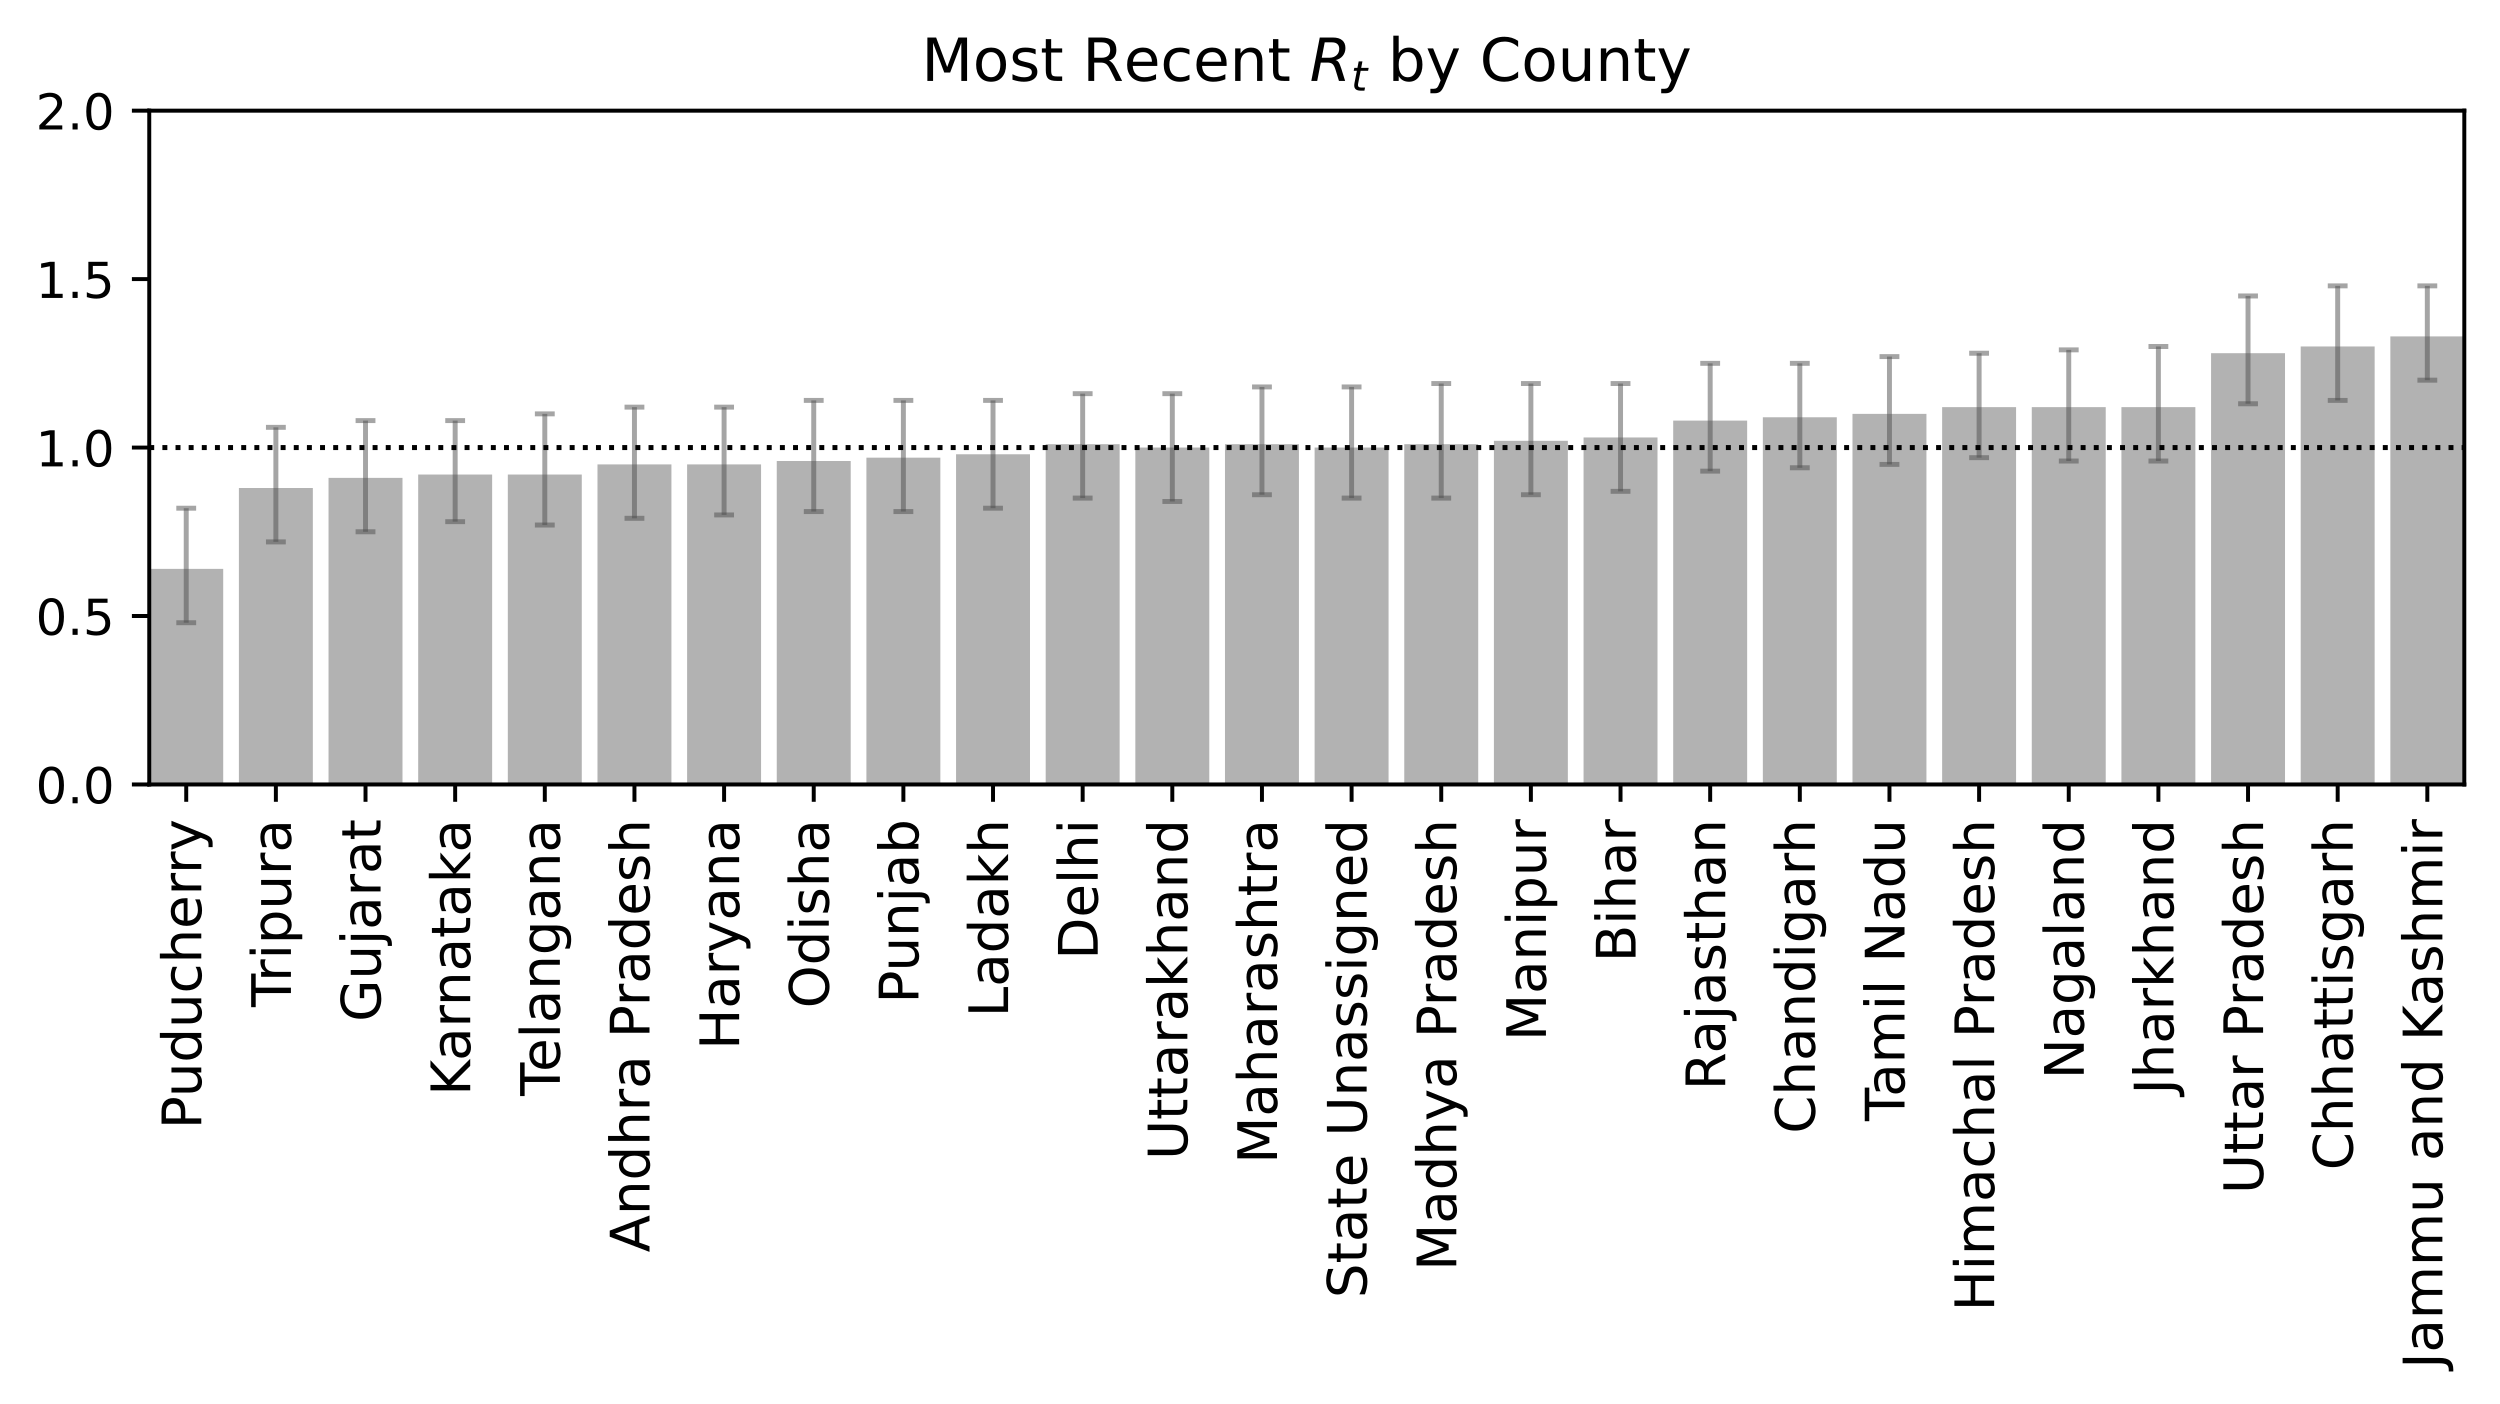 <?xml version="1.0" encoding="utf-8" standalone="no"?>
<!DOCTYPE svg PUBLIC "-//W3C//DTD SVG 1.1//EN"
  "http://www.w3.org/Graphics/SVG/1.1/DTD/svg11.dtd">
<!-- Created with matplotlib (https://matplotlib.org/) -->
<svg height="283.25pt" version="1.1" viewBox="0 0 504.238 283.25" width="504.238pt" xmlns="http://www.w3.org/2000/svg" xmlns:xlink="http://www.w3.org/1999/xlink">
 <defs>
  <style type="text/css">
*{stroke-linecap:butt;stroke-linejoin:round;}
  </style>
 </defs>
 <g id="figure_1">
  <g id="patch_1">
   <path d="M 0 283.25 
L 504.238 283.25 
L 504.238 0 
L 0 0 
z
" style="fill:#ffffff;"/>
  </g>
  <g id="axes_1">
   <g id="patch_2">
    <path d="M 30.103 158.22 
L 497.038 158.22 
L 497.038 22.32 
L 30.103 22.32 
z
" style="fill:#ffffff;"/>
   </g>
   <g id="patch_3">
    <path clip-path="url(#pd9aac94cf7)" d="M 30.103 158.22 
L 45.02 158.22 
L 45.02 114.732 
L 30.103 114.732 
z
" style="fill:#b2b2b2;"/>
   </g>
   <g id="patch_4">
    <path clip-path="url(#pd9aac94cf7)" d="M 48.184 158.22 
L 63.1 158.22 
L 63.1 98.424 
L 48.184 98.424 
z
" style="fill:#b2b2b2;"/>
   </g>
   <g id="patch_5">
    <path clip-path="url(#pd9aac94cf7)" d="M 66.265 158.22 
L 81.181 158.22 
L 81.181 96.385 
L 66.265 96.385 
z
" style="fill:#b2b2b2;"/>
   </g>
   <g id="patch_6">
    <path clip-path="url(#pd9aac94cf7)" d="M 84.345 158.22 
L 99.262 158.22 
L 99.262 95.706 
L 84.345 95.706 
z
" style="fill:#b2b2b2;"/>
   </g>
   <g id="patch_7">
    <path clip-path="url(#pd9aac94cf7)" d="M 102.426 158.22 
L 117.343 158.22 
L 117.343 95.706 
L 102.426 95.706 
z
" style="fill:#b2b2b2;"/>
   </g>
   <g id="patch_8">
    <path clip-path="url(#pd9aac94cf7)" d="M 120.507 158.22 
L 135.423 158.22 
L 135.423 93.668 
L 120.507 93.668 
z
" style="fill:#b2b2b2;"/>
   </g>
   <g id="patch_9">
    <path clip-path="url(#pd9aac94cf7)" d="M 138.587 158.22 
L 153.504 158.22 
L 153.504 93.668 
L 138.587 93.668 
z
" style="fill:#b2b2b2;"/>
   </g>
   <g id="patch_10">
    <path clip-path="url(#pd9aac94cf7)" d="M 156.668 158.22 
L 171.585 158.22 
L 171.585 92.988 
L 156.668 92.988 
z
" style="fill:#b2b2b2;"/>
   </g>
   <g id="patch_11">
    <path clip-path="url(#pd9aac94cf7)" d="M 174.749 158.22 
L 189.665 158.22 
L 189.665 92.308 
L 174.749 92.308 
z
" style="fill:#b2b2b2;"/>
   </g>
   <g id="patch_12">
    <path clip-path="url(#pd9aac94cf7)" d="M 192.83 158.22 
L 207.746 158.22 
L 207.746 91.629 
L 192.83 91.629 
z
" style="fill:#b2b2b2;"/>
   </g>
   <g id="patch_13">
    <path clip-path="url(#pd9aac94cf7)" d="M 210.91 158.22 
L 225.827 158.22 
L 225.827 89.591 
L 210.91 89.591 
z
" style="fill:#b2b2b2;"/>
   </g>
   <g id="patch_14">
    <path clip-path="url(#pd9aac94cf7)" d="M 228.991 158.22 
L 243.908 158.22 
L 243.908 90.27 
L 228.991 90.27 
z
" style="fill:#b2b2b2;"/>
   </g>
   <g id="patch_15">
    <path clip-path="url(#pd9aac94cf7)" d="M 247.072 158.22 
L 261.988 158.22 
L 261.988 89.591 
L 247.072 89.591 
z
" style="fill:#b2b2b2;"/>
   </g>
   <g id="patch_16">
    <path clip-path="url(#pd9aac94cf7)" d="M 265.152 158.22 
L 280.069 158.22 
L 280.069 90.27 
L 265.152 90.27 
z
" style="fill:#b2b2b2;"/>
   </g>
   <g id="patch_17">
    <path clip-path="url(#pd9aac94cf7)" d="M 283.233 158.22 
L 298.15 158.22 
L 298.15 89.591 
L 283.233 89.591 
z
" style="fill:#b2b2b2;"/>
   </g>
   <g id="patch_18">
    <path clip-path="url(#pd9aac94cf7)" d="M 301.314 158.22 
L 316.23 158.22 
L 316.23 88.911 
L 301.314 88.911 
z
" style="fill:#b2b2b2;"/>
   </g>
   <g id="patch_19">
    <path clip-path="url(#pd9aac94cf7)" d="M 319.395 158.22 
L 334.311 158.22 
L 334.311 88.231 
L 319.395 88.231 
z
" style="fill:#b2b2b2;"/>
   </g>
   <g id="patch_20">
    <path clip-path="url(#pd9aac94cf7)" d="M 337.475 158.22 
L 352.392 158.22 
L 352.392 84.834 
L 337.475 84.834 
z
" style="fill:#b2b2b2;"/>
   </g>
   <g id="patch_21">
    <path clip-path="url(#pd9aac94cf7)" d="M 355.556 158.22 
L 370.473 158.22 
L 370.473 84.154 
L 355.556 84.154 
z
" style="fill:#b2b2b2;"/>
   </g>
   <g id="patch_22">
    <path clip-path="url(#pd9aac94cf7)" d="M 373.637 158.22 
L 388.553 158.22 
L 388.553 83.475 
L 373.637 83.475 
z
" style="fill:#b2b2b2;"/>
   </g>
   <g id="patch_23">
    <path clip-path="url(#pd9aac94cf7)" d="M 391.717 158.22 
L 406.634 158.22 
L 406.634 82.116 
L 391.717 82.116 
z
" style="fill:#b2b2b2;"/>
   </g>
   <g id="patch_24">
    <path clip-path="url(#pd9aac94cf7)" d="M 409.798 158.22 
L 424.715 158.22 
L 424.715 82.116 
L 409.798 82.116 
z
" style="fill:#b2b2b2;"/>
   </g>
   <g id="patch_25">
    <path clip-path="url(#pd9aac94cf7)" d="M 427.879 158.22 
L 442.795 158.22 
L 442.795 82.116 
L 427.879 82.116 
z
" style="fill:#b2b2b2;"/>
   </g>
   <g id="patch_26">
    <path clip-path="url(#pd9aac94cf7)" d="M 445.96 158.22 
L 460.876 158.22 
L 460.876 71.244 
L 445.96 71.244 
z
" style="fill:#b2b2b2;"/>
   </g>
   <g id="patch_27">
    <path clip-path="url(#pd9aac94cf7)" d="M 464.04 158.22 
L 478.957 158.22 
L 478.957 69.885 
L 464.04 69.885 
z
" style="fill:#b2b2b2;"/>
   </g>
   <g id="patch_28">
    <path clip-path="url(#pd9aac94cf7)" d="M 482.121 158.22 
L 497.038 158.22 
L 497.038 67.847 
L 482.121 67.847 
z
" style="fill:#b2b2b2;"/>
   </g>
   <g id="matplotlib.axis_1">
    <g id="xtick_1">
     <g id="line2d_1">
      <defs>
       <path d="M 0 0 
L 0 3.5 
" id="m8933acac48" style="stroke:#000000;stroke-width:0.8;"/>
      </defs>
      <g>
       <use style="stroke:#000000;stroke-width:0.8;" x="37.561" xlink:href="#m8933acac48" y="158.22"/>
      </g>
     </g>
     <g id="text_1">
      <!-- Puducherry -->
      <defs>
       <path d="M 19.672 64.797 
L 19.672 37.406 
L 32.078 37.406 
Q 38.969 37.406 42.719 40.969 
Q 46.484 44.531 46.484 51.125 
Q 46.484 57.672 42.719 61.234 
Q 38.969 64.797 32.078 64.797 
z
M 9.812 72.906 
L 32.078 72.906 
Q 44.344 72.906 50.609 67.359 
Q 56.891 61.812 56.891 51.125 
Q 56.891 40.328 50.609 34.812 
Q 44.344 29.297 32.078 29.297 
L 19.672 29.297 
L 19.672 0 
L 9.812 0 
z
" id="DejaVuSans-80"/>
       <path d="M 8.5 21.578 
L 8.5 54.688 
L 17.484 54.688 
L 17.484 21.922 
Q 17.484 14.156 20.5 10.266 
Q 23.531 6.391 29.594 6.391 
Q 36.859 6.391 41.078 11.031 
Q 45.312 15.672 45.312 23.688 
L 45.312 54.688 
L 54.297 54.688 
L 54.297 0 
L 45.312 0 
L 45.312 8.406 
Q 42.047 3.422 37.719 1 
Q 33.406 -1.422 27.688 -1.422 
Q 18.266 -1.422 13.375 4.438 
Q 8.5 10.297 8.5 21.578 
z
M 31.109 56 
z
" id="DejaVuSans-117"/>
       <path d="M 45.406 46.391 
L 45.406 75.984 
L 54.391 75.984 
L 54.391 0 
L 45.406 0 
L 45.406 8.203 
Q 42.578 3.328 38.25 0.953 
Q 33.938 -1.422 27.875 -1.422 
Q 17.969 -1.422 11.734 6.484 
Q 5.516 14.406 5.516 27.297 
Q 5.516 40.188 11.734 48.094 
Q 17.969 56 27.875 56 
Q 33.938 56 38.25 53.625 
Q 42.578 51.266 45.406 46.391 
z
M 14.797 27.297 
Q 14.797 17.391 18.875 11.75 
Q 22.953 6.109 30.078 6.109 
Q 37.203 6.109 41.297 11.75 
Q 45.406 17.391 45.406 27.297 
Q 45.406 37.203 41.297 42.844 
Q 37.203 48.484 30.078 48.484 
Q 22.953 48.484 18.875 42.844 
Q 14.797 37.203 14.797 27.297 
z
" id="DejaVuSans-100"/>
       <path d="M 48.781 52.594 
L 48.781 44.188 
Q 44.969 46.297 41.141 47.344 
Q 37.312 48.391 33.406 48.391 
Q 24.656 48.391 19.812 42.844 
Q 14.984 37.312 14.984 27.297 
Q 14.984 17.281 19.812 11.734 
Q 24.656 6.203 33.406 6.203 
Q 37.312 6.203 41.141 7.25 
Q 44.969 8.297 48.781 10.406 
L 48.781 2.094 
Q 45.016 0.344 40.984 -0.531 
Q 36.969 -1.422 32.422 -1.422 
Q 20.062 -1.422 12.781 6.344 
Q 5.516 14.109 5.516 27.297 
Q 5.516 40.672 12.859 48.328 
Q 20.219 56 33.016 56 
Q 37.156 56 41.109 55.141 
Q 45.062 54.297 48.781 52.594 
z
" id="DejaVuSans-99"/>
       <path d="M 54.891 33.016 
L 54.891 0 
L 45.906 0 
L 45.906 32.719 
Q 45.906 40.484 42.875 44.328 
Q 39.844 48.188 33.797 48.188 
Q 26.516 48.188 22.312 43.547 
Q 18.109 38.922 18.109 30.906 
L 18.109 0 
L 9.078 0 
L 9.078 75.984 
L 18.109 75.984 
L 18.109 46.188 
Q 21.344 51.125 25.703 53.562 
Q 30.078 56 35.797 56 
Q 45.219 56 50.047 50.172 
Q 54.891 44.344 54.891 33.016 
z
" id="DejaVuSans-104"/>
       <path d="M 56.203 29.594 
L 56.203 25.203 
L 14.891 25.203 
Q 15.484 15.922 20.484 11.062 
Q 25.484 6.203 34.422 6.203 
Q 39.594 6.203 44.453 7.469 
Q 49.312 8.734 54.109 11.281 
L 54.109 2.781 
Q 49.266 0.734 44.188 -0.344 
Q 39.109 -1.422 33.891 -1.422 
Q 20.797 -1.422 13.156 6.188 
Q 5.516 13.812 5.516 26.812 
Q 5.516 40.234 12.766 48.109 
Q 20.016 56 32.328 56 
Q 43.359 56 49.781 48.891 
Q 56.203 41.797 56.203 29.594 
z
M 47.219 32.234 
Q 47.125 39.594 43.094 43.984 
Q 39.062 48.391 32.422 48.391 
Q 24.906 48.391 20.391 44.141 
Q 15.875 39.891 15.188 32.172 
z
" id="DejaVuSans-101"/>
       <path d="M 41.109 46.297 
Q 39.594 47.172 37.812 47.578 
Q 36.031 48 33.891 48 
Q 26.266 48 22.188 43.047 
Q 18.109 38.094 18.109 28.812 
L 18.109 0 
L 9.078 0 
L 9.078 54.688 
L 18.109 54.688 
L 18.109 46.188 
Q 20.953 51.172 25.484 53.578 
Q 30.031 56 36.531 56 
Q 37.453 56 38.578 55.875 
Q 39.703 55.766 41.062 55.516 
z
" id="DejaVuSans-114"/>
       <path d="M 32.172 -5.078 
Q 28.375 -14.844 24.75 -17.812 
Q 21.141 -20.797 15.094 -20.797 
L 7.906 -20.797 
L 7.906 -13.281 
L 13.188 -13.281 
Q 16.891 -13.281 18.938 -11.516 
Q 21 -9.766 23.484 -3.219 
L 25.094 0.875 
L 2.984 54.688 
L 12.5 54.688 
L 29.594 11.922 
L 46.688 54.688 
L 56.203 54.688 
z
" id="DejaVuSans-121"/>
      </defs>
      <g transform="translate(40.597 227.736)rotate(-90)scale(0.11 -0.11)">
       <use xlink:href="#DejaVuSans-80"/>
       <use x="58.553" xlink:href="#DejaVuSans-117"/>
       <use x="121.932" xlink:href="#DejaVuSans-100"/>
       <use x="185.408" xlink:href="#DejaVuSans-117"/>
       <use x="248.787" xlink:href="#DejaVuSans-99"/>
       <use x="303.768" xlink:href="#DejaVuSans-104"/>
       <use x="367.146" xlink:href="#DejaVuSans-101"/>
       <use x="428.67" xlink:href="#DejaVuSans-114"/>
       <use x="468.033" xlink:href="#DejaVuSans-114"/>
       <use x="509.146" xlink:href="#DejaVuSans-121"/>
      </g>
     </g>
    </g>
    <g id="xtick_2">
     <g id="line2d_2">
      <g>
       <use style="stroke:#000000;stroke-width:0.8;" x="55.642" xlink:href="#m8933acac48" y="158.22"/>
      </g>
     </g>
     <g id="text_2">
      <!-- Tripura -->
      <defs>
       <path d="M -0.297 72.906 
L 61.375 72.906 
L 61.375 64.594 
L 35.5 64.594 
L 35.5 0 
L 25.594 0 
L 25.594 64.594 
L -0.297 64.594 
z
" id="DejaVuSans-84"/>
       <path d="M 9.422 54.688 
L 18.406 54.688 
L 18.406 0 
L 9.422 0 
z
M 9.422 75.984 
L 18.406 75.984 
L 18.406 64.594 
L 9.422 64.594 
z
" id="DejaVuSans-105"/>
       <path d="M 18.109 8.203 
L 18.109 -20.797 
L 9.078 -20.797 
L 9.078 54.688 
L 18.109 54.688 
L 18.109 46.391 
Q 20.953 51.266 25.266 53.625 
Q 29.594 56 35.594 56 
Q 45.562 56 51.781 48.094 
Q 58.016 40.188 58.016 27.297 
Q 58.016 14.406 51.781 6.484 
Q 45.562 -1.422 35.594 -1.422 
Q 29.594 -1.422 25.266 0.953 
Q 20.953 3.328 18.109 8.203 
z
M 48.688 27.297 
Q 48.688 37.203 44.609 42.844 
Q 40.531 48.484 33.406 48.484 
Q 26.266 48.484 22.188 42.844 
Q 18.109 37.203 18.109 27.297 
Q 18.109 17.391 22.188 11.75 
Q 26.266 6.109 33.406 6.109 
Q 40.531 6.109 44.609 11.75 
Q 48.688 17.391 48.688 27.297 
z
" id="DejaVuSans-112"/>
       <path d="M 34.281 27.484 
Q 23.391 27.484 19.188 25 
Q 14.984 22.516 14.984 16.5 
Q 14.984 11.719 18.141 8.906 
Q 21.297 6.109 26.703 6.109 
Q 34.188 6.109 38.703 11.406 
Q 43.219 16.703 43.219 25.484 
L 43.219 27.484 
z
M 52.203 31.203 
L 52.203 0 
L 43.219 0 
L 43.219 8.297 
Q 40.141 3.328 35.547 0.953 
Q 30.953 -1.422 24.312 -1.422 
Q 15.922 -1.422 10.953 3.297 
Q 6 8.016 6 15.922 
Q 6 25.141 12.172 29.828 
Q 18.359 34.516 30.609 34.516 
L 43.219 34.516 
L 43.219 35.406 
Q 43.219 41.609 39.141 45 
Q 35.062 48.391 27.688 48.391 
Q 23 48.391 18.547 47.266 
Q 14.109 46.141 10.016 43.891 
L 10.016 52.203 
Q 14.938 54.109 19.578 55.047 
Q 24.219 56 28.609 56 
Q 40.484 56 46.344 49.844 
Q 52.203 43.703 52.203 31.203 
z
" id="DejaVuSans-97"/>
      </defs>
      <g transform="translate(58.677 203.112)rotate(-90)scale(0.11 -0.11)">
       <use xlink:href="#DejaVuSans-84"/>
       <use x="46.334" xlink:href="#DejaVuSans-114"/>
       <use x="87.447" xlink:href="#DejaVuSans-105"/>
       <use x="115.23" xlink:href="#DejaVuSans-112"/>
       <use x="178.707" xlink:href="#DejaVuSans-117"/>
       <use x="242.086" xlink:href="#DejaVuSans-114"/>
       <use x="283.199" xlink:href="#DejaVuSans-97"/>
      </g>
     </g>
    </g>
    <g id="xtick_3">
     <g id="line2d_3">
      <g>
       <use style="stroke:#000000;stroke-width:0.8;" x="73.723" xlink:href="#m8933acac48" y="158.22"/>
      </g>
     </g>
     <g id="text_3">
      <!-- Gujarat -->
      <defs>
       <path d="M 59.516 10.406 
L 59.516 29.984 
L 43.406 29.984 
L 43.406 38.094 
L 69.281 38.094 
L 69.281 6.781 
Q 63.578 2.734 56.688 0.656 
Q 49.812 -1.422 42 -1.422 
Q 24.906 -1.422 15.25 8.562 
Q 5.609 18.562 5.609 36.375 
Q 5.609 54.25 15.25 64.234 
Q 24.906 74.219 42 74.219 
Q 49.125 74.219 55.547 72.453 
Q 61.969 70.703 67.391 67.281 
L 67.391 56.781 
Q 61.922 61.422 55.766 63.766 
Q 49.609 66.109 42.828 66.109 
Q 29.438 66.109 22.719 58.641 
Q 16.016 51.172 16.016 36.375 
Q 16.016 21.625 22.719 14.156 
Q 29.438 6.688 42.828 6.688 
Q 48.047 6.688 52.141 7.594 
Q 56.25 8.5 59.516 10.406 
z
" id="DejaVuSans-71"/>
       <path d="M 9.422 54.688 
L 18.406 54.688 
L 18.406 -0.984 
Q 18.406 -11.422 14.422 -16.109 
Q 10.453 -20.797 1.609 -20.797 
L -1.812 -20.797 
L -1.812 -13.188 
L 0.594 -13.188 
Q 5.719 -13.188 7.562 -10.812 
Q 9.422 -8.453 9.422 -0.984 
z
M 9.422 75.984 
L 18.406 75.984 
L 18.406 64.594 
L 9.422 64.594 
z
" id="DejaVuSans-106"/>
       <path d="M 18.312 70.219 
L 18.312 54.688 
L 36.812 54.688 
L 36.812 47.703 
L 18.312 47.703 
L 18.312 18.016 
Q 18.312 11.328 20.141 9.422 
Q 21.969 7.516 27.594 7.516 
L 36.812 7.516 
L 36.812 0 
L 27.594 0 
Q 17.188 0 13.234 3.875 
Q 9.281 7.766 9.281 18.016 
L 9.281 47.703 
L 2.688 47.703 
L 2.688 54.688 
L 9.281 54.688 
L 9.281 70.219 
z
" id="DejaVuSans-116"/>
      </defs>
      <g transform="translate(76.758 206.087)rotate(-90)scale(0.11 -0.11)">
       <use xlink:href="#DejaVuSans-71"/>
       <use x="77.49" xlink:href="#DejaVuSans-117"/>
       <use x="140.869" xlink:href="#DejaVuSans-106"/>
       <use x="168.652" xlink:href="#DejaVuSans-97"/>
       <use x="229.932" xlink:href="#DejaVuSans-114"/>
       <use x="271.045" xlink:href="#DejaVuSans-97"/>
       <use x="332.324" xlink:href="#DejaVuSans-116"/>
      </g>
     </g>
    </g>
    <g id="xtick_4">
     <g id="line2d_4">
      <g>
       <use style="stroke:#000000;stroke-width:0.8;" x="91.804" xlink:href="#m8933acac48" y="158.22"/>
      </g>
     </g>
     <g id="text_4">
      <!-- Karnataka -->
      <defs>
       <path d="M 9.812 72.906 
L 19.672 72.906 
L 19.672 42.094 
L 52.391 72.906 
L 65.094 72.906 
L 28.906 38.922 
L 67.672 0 
L 54.688 0 
L 19.672 35.109 
L 19.672 0 
L 9.812 0 
z
" id="DejaVuSans-75"/>
       <path d="M 54.891 33.016 
L 54.891 0 
L 45.906 0 
L 45.906 32.719 
Q 45.906 40.484 42.875 44.328 
Q 39.844 48.188 33.797 48.188 
Q 26.516 48.188 22.312 43.547 
Q 18.109 38.922 18.109 30.906 
L 18.109 0 
L 9.078 0 
L 9.078 54.688 
L 18.109 54.688 
L 18.109 46.188 
Q 21.344 51.125 25.703 53.562 
Q 30.078 56 35.797 56 
Q 45.219 56 50.047 50.172 
Q 54.891 44.344 54.891 33.016 
z
" id="DejaVuSans-110"/>
       <path d="M 9.078 75.984 
L 18.109 75.984 
L 18.109 31.109 
L 44.922 54.688 
L 56.391 54.688 
L 27.391 29.109 
L 57.625 0 
L 45.906 0 
L 18.109 26.703 
L 18.109 0 
L 9.078 0 
z
" id="DejaVuSans-107"/>
      </defs>
      <g transform="translate(94.839 220.995)rotate(-90)scale(0.11 -0.11)">
       <use xlink:href="#DejaVuSans-75"/>
       <use x="63.826" xlink:href="#DejaVuSans-97"/>
       <use x="125.105" xlink:href="#DejaVuSans-114"/>
       <use x="164.469" xlink:href="#DejaVuSans-110"/>
       <use x="227.848" xlink:href="#DejaVuSans-97"/>
       <use x="289.127" xlink:href="#DejaVuSans-116"/>
       <use x="328.336" xlink:href="#DejaVuSans-97"/>
       <use x="389.615" xlink:href="#DejaVuSans-107"/>
       <use x="445.775" xlink:href="#DejaVuSans-97"/>
      </g>
     </g>
    </g>
    <g id="xtick_5">
     <g id="line2d_5">
      <g>
       <use style="stroke:#000000;stroke-width:0.8;" x="109.884" xlink:href="#m8933acac48" y="158.22"/>
      </g>
     </g>
     <g id="text_5">
      <!-- Telangana -->
      <defs>
       <path d="M 9.422 75.984 
L 18.406 75.984 
L 18.406 0 
L 9.422 0 
z
" id="DejaVuSans-108"/>
       <path d="M 45.406 27.984 
Q 45.406 37.75 41.375 43.109 
Q 37.359 48.484 30.078 48.484 
Q 22.859 48.484 18.828 43.109 
Q 14.797 37.75 14.797 27.984 
Q 14.797 18.266 18.828 12.891 
Q 22.859 7.516 30.078 7.516 
Q 37.359 7.516 41.375 12.891 
Q 45.406 18.266 45.406 27.984 
z
M 54.391 6.781 
Q 54.391 -7.172 48.188 -13.984 
Q 42 -20.797 29.203 -20.797 
Q 24.469 -20.797 20.266 -20.094 
Q 16.062 -19.391 12.109 -17.922 
L 12.109 -9.188 
Q 16.062 -11.328 19.922 -12.344 
Q 23.781 -13.375 27.781 -13.375 
Q 36.625 -13.375 41.016 -8.766 
Q 45.406 -4.156 45.406 5.172 
L 45.406 9.625 
Q 42.625 4.781 38.281 2.391 
Q 33.938 0 27.875 0 
Q 17.828 0 11.672 7.656 
Q 5.516 15.328 5.516 27.984 
Q 5.516 40.672 11.672 48.328 
Q 17.828 56 27.875 56 
Q 33.938 56 38.281 53.609 
Q 42.625 51.219 45.406 46.391 
L 45.406 54.688 
L 54.391 54.688 
z
" id="DejaVuSans-103"/>
      </defs>
      <g transform="translate(112.92 221.042)rotate(-90)scale(0.11 -0.11)">
       <use xlink:href="#DejaVuSans-84"/>
       <use x="44.084" xlink:href="#DejaVuSans-101"/>
       <use x="105.607" xlink:href="#DejaVuSans-108"/>
       <use x="133.391" xlink:href="#DejaVuSans-97"/>
       <use x="194.67" xlink:href="#DejaVuSans-110"/>
       <use x="258.049" xlink:href="#DejaVuSans-103"/>
       <use x="321.525" xlink:href="#DejaVuSans-97"/>
       <use x="382.805" xlink:href="#DejaVuSans-110"/>
       <use x="446.184" xlink:href="#DejaVuSans-97"/>
      </g>
     </g>
    </g>
    <g id="xtick_6">
     <g id="line2d_6">
      <g>
       <use style="stroke:#000000;stroke-width:0.8;" x="127.965" xlink:href="#m8933acac48" y="158.22"/>
      </g>
     </g>
     <g id="text_6">
      <!-- Andhra Pradesh -->
      <defs>
       <path d="M 34.188 63.188 
L 20.797 26.906 
L 47.609 26.906 
z
M 28.609 72.906 
L 39.797 72.906 
L 67.578 0 
L 57.328 0 
L 50.688 18.703 
L 17.828 18.703 
L 11.188 0 
L 0.781 0 
z
" id="DejaVuSans-65"/>
       <path id="DejaVuSans-32"/>
       <path d="M 44.281 53.078 
L 44.281 44.578 
Q 40.484 46.531 36.375 47.5 
Q 32.281 48.484 27.875 48.484 
Q 21.188 48.484 17.844 46.438 
Q 14.5 44.391 14.5 40.281 
Q 14.5 37.156 16.891 35.375 
Q 19.281 33.594 26.516 31.984 
L 29.594 31.297 
Q 39.156 29.25 43.188 25.516 
Q 47.219 21.781 47.219 15.094 
Q 47.219 7.469 41.188 3.016 
Q 35.156 -1.422 24.609 -1.422 
Q 20.219 -1.422 15.453 -0.562 
Q 10.688 0.297 5.422 2 
L 5.422 11.281 
Q 10.406 8.688 15.234 7.391 
Q 20.062 6.109 24.812 6.109 
Q 31.156 6.109 34.562 8.281 
Q 37.984 10.453 37.984 14.406 
Q 37.984 18.062 35.516 20.016 
Q 33.062 21.969 24.703 23.781 
L 21.578 24.516 
Q 13.234 26.266 9.516 29.906 
Q 5.812 33.547 5.812 39.891 
Q 5.812 47.609 11.281 51.797 
Q 16.75 56 26.812 56 
Q 31.781 56 36.172 55.266 
Q 40.578 54.547 44.281 53.078 
z
" id="DejaVuSans-115"/>
      </defs>
      <g transform="translate(131 252.586)rotate(-90)scale(0.11 -0.11)">
       <use xlink:href="#DejaVuSans-65"/>
       <use x="68.408" xlink:href="#DejaVuSans-110"/>
       <use x="131.787" xlink:href="#DejaVuSans-100"/>
       <use x="195.264" xlink:href="#DejaVuSans-104"/>
       <use x="258.643" xlink:href="#DejaVuSans-114"/>
       <use x="299.756" xlink:href="#DejaVuSans-97"/>
       <use x="361.035" xlink:href="#DejaVuSans-32"/>
       <use x="392.822" xlink:href="#DejaVuSans-80"/>
       <use x="451.375" xlink:href="#DejaVuSans-114"/>
       <use x="492.488" xlink:href="#DejaVuSans-97"/>
       <use x="553.768" xlink:href="#DejaVuSans-100"/>
       <use x="617.244" xlink:href="#DejaVuSans-101"/>
       <use x="678.768" xlink:href="#DejaVuSans-115"/>
       <use x="730.867" xlink:href="#DejaVuSans-104"/>
      </g>
     </g>
    </g>
    <g id="xtick_7">
     <g id="line2d_7">
      <g>
       <use style="stroke:#000000;stroke-width:0.8;" x="146.046" xlink:href="#m8933acac48" y="158.22"/>
      </g>
     </g>
     <g id="text_7">
      <!-- Haryana -->
      <defs>
       <path d="M 9.812 72.906 
L 19.672 72.906 
L 19.672 43.016 
L 55.516 43.016 
L 55.516 72.906 
L 65.375 72.906 
L 65.375 0 
L 55.516 0 
L 55.516 34.719 
L 19.672 34.719 
L 19.672 0 
L 9.812 0 
z
" id="DejaVuSans-72"/>
      </defs>
      <g transform="translate(149.081 211.719)rotate(-90)scale(0.11 -0.11)">
       <use xlink:href="#DejaVuSans-72"/>
       <use x="75.195" xlink:href="#DejaVuSans-97"/>
       <use x="136.475" xlink:href="#DejaVuSans-114"/>
       <use x="177.588" xlink:href="#DejaVuSans-121"/>
       <use x="236.768" xlink:href="#DejaVuSans-97"/>
       <use x="298.047" xlink:href="#DejaVuSans-110"/>
       <use x="361.426" xlink:href="#DejaVuSans-97"/>
      </g>
     </g>
    </g>
    <g id="xtick_8">
     <g id="line2d_8">
      <g>
       <use style="stroke:#000000;stroke-width:0.8;" x="164.126" xlink:href="#m8933acac48" y="158.22"/>
      </g>
     </g>
     <g id="text_8">
      <!-- Odisha -->
      <defs>
       <path d="M 39.406 66.219 
Q 28.656 66.219 22.328 58.203 
Q 16.016 50.203 16.016 36.375 
Q 16.016 22.609 22.328 14.594 
Q 28.656 6.594 39.406 6.594 
Q 50.141 6.594 56.422 14.594 
Q 62.703 22.609 62.703 36.375 
Q 62.703 50.203 56.422 58.203 
Q 50.141 66.219 39.406 66.219 
z
M 39.406 74.219 
Q 54.734 74.219 63.906 63.938 
Q 73.094 53.656 73.094 36.375 
Q 73.094 19.141 63.906 8.859 
Q 54.734 -1.422 39.406 -1.422 
Q 24.031 -1.422 14.812 8.828 
Q 5.609 19.094 5.609 36.375 
Q 5.609 53.656 14.812 63.938 
Q 24.031 74.219 39.406 74.219 
z
" id="DejaVuSans-79"/>
      </defs>
      <g transform="translate(167.162 203.361)rotate(-90)scale(0.11 -0.11)">
       <use xlink:href="#DejaVuSans-79"/>
       <use x="78.711" xlink:href="#DejaVuSans-100"/>
       <use x="142.188" xlink:href="#DejaVuSans-105"/>
       <use x="169.971" xlink:href="#DejaVuSans-115"/>
       <use x="222.07" xlink:href="#DejaVuSans-104"/>
       <use x="285.449" xlink:href="#DejaVuSans-97"/>
      </g>
     </g>
    </g>
    <g id="xtick_9">
     <g id="line2d_9">
      <g>
       <use style="stroke:#000000;stroke-width:0.8;" x="182.207" xlink:href="#m8933acac48" y="158.22"/>
      </g>
     </g>
     <g id="text_9">
      <!-- Punjab -->
      <defs>
       <path d="M 48.688 27.297 
Q 48.688 37.203 44.609 42.844 
Q 40.531 48.484 33.406 48.484 
Q 26.266 48.484 22.188 42.844 
Q 18.109 37.203 18.109 27.297 
Q 18.109 17.391 22.188 11.75 
Q 26.266 6.109 33.406 6.109 
Q 40.531 6.109 44.609 11.75 
Q 48.688 17.391 48.688 27.297 
z
M 18.109 46.391 
Q 20.953 51.266 25.266 53.625 
Q 29.594 56 35.594 56 
Q 45.562 56 51.781 48.094 
Q 58.016 40.188 58.016 27.297 
Q 58.016 14.406 51.781 6.484 
Q 45.562 -1.422 35.594 -1.422 
Q 29.594 -1.422 25.266 0.953 
Q 20.953 3.328 18.109 8.203 
L 18.109 0 
L 9.078 0 
L 9.078 75.984 
L 18.109 75.984 
z
" id="DejaVuSans-98"/>
      </defs>
      <g transform="translate(185.242 202.383)rotate(-90)scale(0.11 -0.11)">
       <use xlink:href="#DejaVuSans-80"/>
       <use x="58.553" xlink:href="#DejaVuSans-117"/>
       <use x="121.932" xlink:href="#DejaVuSans-110"/>
       <use x="185.311" xlink:href="#DejaVuSans-106"/>
       <use x="213.094" xlink:href="#DejaVuSans-97"/>
       <use x="274.373" xlink:href="#DejaVuSans-98"/>
      </g>
     </g>
    </g>
    <g id="xtick_10">
     <g id="line2d_10">
      <g>
       <use style="stroke:#000000;stroke-width:0.8;" x="200.288" xlink:href="#m8933acac48" y="158.22"/>
      </g>
     </g>
     <g id="text_10">
      <!-- Ladakh -->
      <defs>
       <path d="M 9.812 72.906 
L 19.672 72.906 
L 19.672 8.297 
L 55.172 8.297 
L 55.172 0 
L 9.812 0 
z
" id="DejaVuSans-76"/>
      </defs>
      <g transform="translate(203.323 205.155)rotate(-90)scale(0.11 -0.11)">
       <use xlink:href="#DejaVuSans-76"/>
       <use x="55.713" xlink:href="#DejaVuSans-97"/>
       <use x="116.992" xlink:href="#DejaVuSans-100"/>
       <use x="180.469" xlink:href="#DejaVuSans-97"/>
       <use x="241.748" xlink:href="#DejaVuSans-107"/>
       <use x="299.658" xlink:href="#DejaVuSans-104"/>
      </g>
     </g>
    </g>
    <g id="xtick_11">
     <g id="line2d_11">
      <g>
       <use style="stroke:#000000;stroke-width:0.8;" x="218.369" xlink:href="#m8933acac48" y="158.22"/>
      </g>
     </g>
     <g id="text_11">
      <!-- Delhi -->
      <defs>
       <path d="M 19.672 64.797 
L 19.672 8.109 
L 31.594 8.109 
Q 46.688 8.109 53.688 14.938 
Q 60.688 21.781 60.688 36.531 
Q 60.688 51.172 53.688 57.984 
Q 46.688 64.797 31.594 64.797 
z
M 9.812 72.906 
L 30.078 72.906 
Q 51.266 72.906 61.172 64.094 
Q 71.094 55.281 71.094 36.531 
Q 71.094 17.672 61.125 8.828 
Q 51.172 0 30.078 0 
L 9.812 0 
z
" id="DejaVuSans-68"/>
      </defs>
      <g transform="translate(221.404 193.542)rotate(-90)scale(0.11 -0.11)">
       <use xlink:href="#DejaVuSans-68"/>
       <use x="77.002" xlink:href="#DejaVuSans-101"/>
       <use x="138.525" xlink:href="#DejaVuSans-108"/>
       <use x="166.309" xlink:href="#DejaVuSans-104"/>
       <use x="229.688" xlink:href="#DejaVuSans-105"/>
      </g>
     </g>
    </g>
    <g id="xtick_12">
     <g id="line2d_12">
      <g>
       <use style="stroke:#000000;stroke-width:0.8;" x="236.449" xlink:href="#m8933acac48" y="158.22"/>
      </g>
     </g>
     <g id="text_12">
      <!-- Uttarakhand -->
      <defs>
       <path d="M 8.688 72.906 
L 18.609 72.906 
L 18.609 28.609 
Q 18.609 16.891 22.844 11.734 
Q 27.094 6.594 36.625 6.594 
Q 46.094 6.594 50.344 11.734 
Q 54.594 16.891 54.594 28.609 
L 54.594 72.906 
L 64.5 72.906 
L 64.5 27.391 
Q 64.5 13.141 57.438 5.859 
Q 50.391 -1.422 36.625 -1.422 
Q 22.797 -1.422 15.734 5.859 
Q 8.688 13.141 8.688 27.391 
z
" id="DejaVuSans-85"/>
      </defs>
      <g transform="translate(239.485 233.936)rotate(-90)scale(0.11 -0.11)">
       <use xlink:href="#DejaVuSans-85"/>
       <use x="73.193" xlink:href="#DejaVuSans-116"/>
       <use x="112.402" xlink:href="#DejaVuSans-116"/>
       <use x="151.611" xlink:href="#DejaVuSans-97"/>
       <use x="212.891" xlink:href="#DejaVuSans-114"/>
       <use x="254.004" xlink:href="#DejaVuSans-97"/>
       <use x="315.283" xlink:href="#DejaVuSans-107"/>
       <use x="373.193" xlink:href="#DejaVuSans-104"/>
       <use x="436.572" xlink:href="#DejaVuSans-97"/>
       <use x="497.852" xlink:href="#DejaVuSans-110"/>
       <use x="561.23" xlink:href="#DejaVuSans-100"/>
      </g>
     </g>
    </g>
    <g id="xtick_13">
     <g id="line2d_13">
      <g>
       <use style="stroke:#000000;stroke-width:0.8;" x="254.53" xlink:href="#m8933acac48" y="158.22"/>
      </g>
     </g>
     <g id="text_13">
      <!-- Maharashtra -->
      <defs>
       <path d="M 9.812 72.906 
L 24.516 72.906 
L 43.109 23.297 
L 61.812 72.906 
L 76.516 72.906 
L 76.516 0 
L 66.891 0 
L 66.891 64.016 
L 48.094 14.016 
L 38.188 14.016 
L 19.391 64.016 
L 19.391 0 
L 9.812 0 
z
" id="DejaVuSans-77"/>
      </defs>
      <g transform="translate(257.565 234.704)rotate(-90)scale(0.11 -0.11)">
       <use xlink:href="#DejaVuSans-77"/>
       <use x="86.279" xlink:href="#DejaVuSans-97"/>
       <use x="147.559" xlink:href="#DejaVuSans-104"/>
       <use x="210.938" xlink:href="#DejaVuSans-97"/>
       <use x="272.217" xlink:href="#DejaVuSans-114"/>
       <use x="313.33" xlink:href="#DejaVuSans-97"/>
       <use x="374.609" xlink:href="#DejaVuSans-115"/>
       <use x="426.709" xlink:href="#DejaVuSans-104"/>
       <use x="490.088" xlink:href="#DejaVuSans-116"/>
       <use x="529.297" xlink:href="#DejaVuSans-114"/>
       <use x="570.41" xlink:href="#DejaVuSans-97"/>
      </g>
     </g>
    </g>
    <g id="xtick_14">
     <g id="line2d_14">
      <g>
       <use style="stroke:#000000;stroke-width:0.8;" x="272.611" xlink:href="#m8933acac48" y="158.22"/>
      </g>
     </g>
     <g id="text_14">
      <!-- State Unassigned -->
      <defs>
       <path d="M 53.516 70.516 
L 53.516 60.891 
Q 47.906 63.578 42.922 64.891 
Q 37.938 66.219 33.297 66.219 
Q 25.25 66.219 20.875 63.094 
Q 16.5 59.969 16.5 54.203 
Q 16.5 49.359 19.406 46.891 
Q 22.312 44.438 30.422 42.922 
L 36.375 41.703 
Q 47.406 39.594 52.656 34.297 
Q 57.906 29 57.906 20.125 
Q 57.906 9.516 50.797 4.047 
Q 43.703 -1.422 29.984 -1.422 
Q 24.812 -1.422 18.969 -0.25 
Q 13.141 0.922 6.891 3.219 
L 6.891 13.375 
Q 12.891 10.016 18.656 8.297 
Q 24.422 6.594 29.984 6.594 
Q 38.422 6.594 43.016 9.906 
Q 47.609 13.234 47.609 19.391 
Q 47.609 24.75 44.312 27.781 
Q 41.016 30.812 33.5 32.328 
L 27.484 33.5 
Q 16.453 35.688 11.516 40.375 
Q 6.594 45.062 6.594 53.422 
Q 6.594 63.094 13.406 68.656 
Q 20.219 74.219 32.172 74.219 
Q 37.312 74.219 42.625 73.281 
Q 47.953 72.359 53.516 70.516 
z
" id="DejaVuSans-83"/>
      </defs>
      <g transform="translate(275.646 261.819)rotate(-90)scale(0.11 -0.11)">
       <use xlink:href="#DejaVuSans-83"/>
       <use x="63.477" xlink:href="#DejaVuSans-116"/>
       <use x="102.686" xlink:href="#DejaVuSans-97"/>
       <use x="163.965" xlink:href="#DejaVuSans-116"/>
       <use x="203.174" xlink:href="#DejaVuSans-101"/>
       <use x="264.697" xlink:href="#DejaVuSans-32"/>
       <use x="296.484" xlink:href="#DejaVuSans-85"/>
       <use x="369.678" xlink:href="#DejaVuSans-110"/>
       <use x="433.057" xlink:href="#DejaVuSans-97"/>
       <use x="494.336" xlink:href="#DejaVuSans-115"/>
       <use x="546.436" xlink:href="#DejaVuSans-115"/>
       <use x="598.535" xlink:href="#DejaVuSans-105"/>
       <use x="626.318" xlink:href="#DejaVuSans-103"/>
       <use x="689.795" xlink:href="#DejaVuSans-110"/>
       <use x="753.174" xlink:href="#DejaVuSans-101"/>
       <use x="814.697" xlink:href="#DejaVuSans-100"/>
      </g>
     </g>
    </g>
    <g id="xtick_15">
     <g id="line2d_15">
      <g>
       <use style="stroke:#000000;stroke-width:0.8;" x="290.691" xlink:href="#m8933acac48" y="158.22"/>
      </g>
     </g>
     <g id="text_15">
      <!-- Madhya Pradesh -->
      <g transform="translate(293.727 256.31)rotate(-90)scale(0.11 -0.11)">
       <use xlink:href="#DejaVuSans-77"/>
       <use x="86.279" xlink:href="#DejaVuSans-97"/>
       <use x="147.559" xlink:href="#DejaVuSans-100"/>
       <use x="211.035" xlink:href="#DejaVuSans-104"/>
       <use x="274.414" xlink:href="#DejaVuSans-121"/>
       <use x="333.594" xlink:href="#DejaVuSans-97"/>
       <use x="394.873" xlink:href="#DejaVuSans-32"/>
       <use x="426.66" xlink:href="#DejaVuSans-80"/>
       <use x="485.213" xlink:href="#DejaVuSans-114"/>
       <use x="526.326" xlink:href="#DejaVuSans-97"/>
       <use x="587.605" xlink:href="#DejaVuSans-100"/>
       <use x="651.082" xlink:href="#DejaVuSans-101"/>
       <use x="712.605" xlink:href="#DejaVuSans-115"/>
       <use x="764.705" xlink:href="#DejaVuSans-104"/>
      </g>
     </g>
    </g>
    <g id="xtick_16">
     <g id="line2d_16">
      <g>
       <use style="stroke:#000000;stroke-width:0.8;" x="308.772" xlink:href="#m8933acac48" y="158.22"/>
      </g>
     </g>
     <g id="text_16">
      <!-- Manipur -->
      <g transform="translate(311.807 209.956)rotate(-90)scale(0.11 -0.11)">
       <use xlink:href="#DejaVuSans-77"/>
       <use x="86.279" xlink:href="#DejaVuSans-97"/>
       <use x="147.559" xlink:href="#DejaVuSans-110"/>
       <use x="210.938" xlink:href="#DejaVuSans-105"/>
       <use x="238.721" xlink:href="#DejaVuSans-112"/>
       <use x="302.197" xlink:href="#DejaVuSans-117"/>
       <use x="365.576" xlink:href="#DejaVuSans-114"/>
      </g>
     </g>
    </g>
    <g id="xtick_17">
     <g id="line2d_17">
      <g>
       <use style="stroke:#000000;stroke-width:0.8;" x="326.853" xlink:href="#m8933acac48" y="158.22"/>
      </g>
     </g>
     <g id="text_17">
      <!-- Bihar -->
      <defs>
       <path d="M 19.672 34.812 
L 19.672 8.109 
L 35.5 8.109 
Q 43.453 8.109 47.281 11.406 
Q 51.125 14.703 51.125 21.484 
Q 51.125 28.328 47.281 31.562 
Q 43.453 34.812 35.5 34.812 
z
M 19.672 64.797 
L 19.672 42.828 
L 34.281 42.828 
Q 41.5 42.828 45.031 45.531 
Q 48.578 48.25 48.578 53.812 
Q 48.578 59.328 45.031 62.062 
Q 41.5 64.797 34.281 64.797 
z
M 9.812 72.906 
L 35.016 72.906 
Q 46.297 72.906 52.391 68.219 
Q 58.5 63.531 58.5 54.891 
Q 58.5 48.188 55.375 44.234 
Q 52.25 40.281 46.188 39.312 
Q 53.469 37.75 57.5 32.781 
Q 61.531 27.828 61.531 20.406 
Q 61.531 10.641 54.891 5.312 
Q 48.25 0 35.984 0 
L 9.812 0 
z
" id="DejaVuSans-66"/>
      </defs>
      <g transform="translate(329.888 194.057)rotate(-90)scale(0.11 -0.11)">
       <use xlink:href="#DejaVuSans-66"/>
       <use x="68.604" xlink:href="#DejaVuSans-105"/>
       <use x="96.387" xlink:href="#DejaVuSans-104"/>
       <use x="159.766" xlink:href="#DejaVuSans-97"/>
       <use x="221.045" xlink:href="#DejaVuSans-114"/>
      </g>
     </g>
    </g>
    <g id="xtick_18">
     <g id="line2d_18">
      <g>
       <use style="stroke:#000000;stroke-width:0.8;" x="344.934" xlink:href="#m8933acac48" y="158.22"/>
      </g>
     </g>
     <g id="text_18">
      <!-- Rajasthan -->
      <defs>
       <path d="M 44.391 34.188 
Q 47.562 33.109 50.562 29.594 
Q 53.562 26.078 56.594 19.922 
L 66.609 0 
L 56 0 
L 46.688 18.703 
Q 43.062 26.031 39.672 28.422 
Q 36.281 30.812 30.422 30.812 
L 19.672 30.812 
L 19.672 0 
L 9.812 0 
L 9.812 72.906 
L 32.078 72.906 
Q 44.578 72.906 50.734 67.672 
Q 56.891 62.453 56.891 51.906 
Q 56.891 45.016 53.688 40.469 
Q 50.484 35.938 44.391 34.188 
z
M 19.672 64.797 
L 19.672 38.922 
L 32.078 38.922 
Q 39.203 38.922 42.844 42.219 
Q 46.484 45.516 46.484 51.906 
Q 46.484 58.297 42.844 61.547 
Q 39.203 64.797 32.078 64.797 
z
" id="DejaVuSans-82"/>
      </defs>
      <g transform="translate(347.969 219.88)rotate(-90)scale(0.11 -0.11)">
       <use xlink:href="#DejaVuSans-82"/>
       <use x="67.232" xlink:href="#DejaVuSans-97"/>
       <use x="128.512" xlink:href="#DejaVuSans-106"/>
       <use x="156.295" xlink:href="#DejaVuSans-97"/>
       <use x="217.574" xlink:href="#DejaVuSans-115"/>
       <use x="269.674" xlink:href="#DejaVuSans-116"/>
       <use x="308.883" xlink:href="#DejaVuSans-104"/>
       <use x="372.262" xlink:href="#DejaVuSans-97"/>
       <use x="433.541" xlink:href="#DejaVuSans-110"/>
      </g>
     </g>
    </g>
    <g id="xtick_19">
     <g id="line2d_19">
      <g>
       <use style="stroke:#000000;stroke-width:0.8;" x="363.014" xlink:href="#m8933acac48" y="158.22"/>
      </g>
     </g>
     <g id="text_19">
      <!-- Chandigarh -->
      <defs>
       <path d="M 64.406 67.281 
L 64.406 56.891 
Q 59.422 61.531 53.781 63.812 
Q 48.141 66.109 41.797 66.109 
Q 29.297 66.109 22.656 58.469 
Q 16.016 50.828 16.016 36.375 
Q 16.016 21.969 22.656 14.328 
Q 29.297 6.688 41.797 6.688 
Q 48.141 6.688 53.781 8.984 
Q 59.422 11.281 64.406 15.922 
L 64.406 5.609 
Q 59.234 2.094 53.438 0.328 
Q 47.656 -1.422 41.219 -1.422 
Q 24.656 -1.422 15.125 8.703 
Q 5.609 18.844 5.609 36.375 
Q 5.609 53.953 15.125 64.078 
Q 24.656 74.219 41.219 74.219 
Q 47.75 74.219 53.531 72.484 
Q 59.328 70.75 64.406 67.281 
z
" id="DejaVuSans-67"/>
      </defs>
      <g transform="translate(366.05 228.649)rotate(-90)scale(0.11 -0.11)">
       <use xlink:href="#DejaVuSans-67"/>
       <use x="69.824" xlink:href="#DejaVuSans-104"/>
       <use x="133.203" xlink:href="#DejaVuSans-97"/>
       <use x="194.482" xlink:href="#DejaVuSans-110"/>
       <use x="257.861" xlink:href="#DejaVuSans-100"/>
       <use x="321.338" xlink:href="#DejaVuSans-105"/>
       <use x="349.121" xlink:href="#DejaVuSans-103"/>
       <use x="412.598" xlink:href="#DejaVuSans-97"/>
       <use x="473.877" xlink:href="#DejaVuSans-114"/>
       <use x="513.24" xlink:href="#DejaVuSans-104"/>
      </g>
     </g>
    </g>
    <g id="xtick_20">
     <g id="line2d_20">
      <g>
       <use style="stroke:#000000;stroke-width:0.8;" x="381.095" xlink:href="#m8933acac48" y="158.22"/>
      </g>
     </g>
     <g id="text_20">
      <!-- Tamil Nadu -->
      <defs>
       <path d="M 52 44.188 
Q 55.375 50.25 60.062 53.125 
Q 64.75 56 71.094 56 
Q 79.641 56 84.281 50.016 
Q 88.922 44.047 88.922 33.016 
L 88.922 0 
L 79.891 0 
L 79.891 32.719 
Q 79.891 40.578 77.094 44.375 
Q 74.312 48.188 68.609 48.188 
Q 61.625 48.188 57.562 43.547 
Q 53.516 38.922 53.516 30.906 
L 53.516 0 
L 44.484 0 
L 44.484 32.719 
Q 44.484 40.625 41.703 44.406 
Q 38.922 48.188 33.109 48.188 
Q 26.219 48.188 22.156 43.531 
Q 18.109 38.875 18.109 30.906 
L 18.109 0 
L 9.078 0 
L 9.078 54.688 
L 18.109 54.688 
L 18.109 46.188 
Q 21.188 51.219 25.484 53.609 
Q 29.781 56 35.688 56 
Q 41.656 56 45.828 52.969 
Q 50 49.953 52 44.188 
z
" id="DejaVuSans-109"/>
       <path d="M 9.812 72.906 
L 23.094 72.906 
L 55.422 11.922 
L 55.422 72.906 
L 64.984 72.906 
L 64.984 0 
L 51.703 0 
L 19.391 60.984 
L 19.391 0 
L 9.812 0 
z
" id="DejaVuSans-78"/>
      </defs>
      <g transform="translate(384.13 226.112)rotate(-90)scale(0.11 -0.11)">
       <use xlink:href="#DejaVuSans-84"/>
       <use x="44.584" xlink:href="#DejaVuSans-97"/>
       <use x="105.863" xlink:href="#DejaVuSans-109"/>
       <use x="203.275" xlink:href="#DejaVuSans-105"/>
       <use x="231.059" xlink:href="#DejaVuSans-108"/>
       <use x="258.842" xlink:href="#DejaVuSans-32"/>
       <use x="290.629" xlink:href="#DejaVuSans-78"/>
       <use x="365.434" xlink:href="#DejaVuSans-97"/>
       <use x="426.713" xlink:href="#DejaVuSans-100"/>
       <use x="490.189" xlink:href="#DejaVuSans-117"/>
      </g>
     </g>
    </g>
    <g id="xtick_21">
     <g id="line2d_21">
      <g>
       <use style="stroke:#000000;stroke-width:0.8;" x="399.176" xlink:href="#m8933acac48" y="158.22"/>
      </g>
     </g>
     <g id="text_21">
      <!-- Himachal Pradesh -->
      <g transform="translate(402.211 264.473)rotate(-90)scale(0.11 -0.11)">
       <use xlink:href="#DejaVuSans-72"/>
       <use x="75.195" xlink:href="#DejaVuSans-105"/>
       <use x="102.979" xlink:href="#DejaVuSans-109"/>
       <use x="200.391" xlink:href="#DejaVuSans-97"/>
       <use x="261.67" xlink:href="#DejaVuSans-99"/>
       <use x="316.65" xlink:href="#DejaVuSans-104"/>
       <use x="380.029" xlink:href="#DejaVuSans-97"/>
       <use x="441.309" xlink:href="#DejaVuSans-108"/>
       <use x="469.092" xlink:href="#DejaVuSans-32"/>
       <use x="500.879" xlink:href="#DejaVuSans-80"/>
       <use x="559.432" xlink:href="#DejaVuSans-114"/>
       <use x="600.545" xlink:href="#DejaVuSans-97"/>
       <use x="661.824" xlink:href="#DejaVuSans-100"/>
       <use x="725.301" xlink:href="#DejaVuSans-101"/>
       <use x="786.824" xlink:href="#DejaVuSans-115"/>
       <use x="838.924" xlink:href="#DejaVuSans-104"/>
      </g>
     </g>
    </g>
    <g id="xtick_22">
     <g id="line2d_22">
      <g>
       <use style="stroke:#000000;stroke-width:0.8;" x="417.256" xlink:href="#m8933acac48" y="158.22"/>
      </g>
     </g>
     <g id="text_22">
      <!-- Nagaland -->
      <g transform="translate(420.292 217.666)rotate(-90)scale(0.11 -0.11)">
       <use xlink:href="#DejaVuSans-78"/>
       <use x="74.805" xlink:href="#DejaVuSans-97"/>
       <use x="136.084" xlink:href="#DejaVuSans-103"/>
       <use x="199.561" xlink:href="#DejaVuSans-97"/>
       <use x="260.84" xlink:href="#DejaVuSans-108"/>
       <use x="288.623" xlink:href="#DejaVuSans-97"/>
       <use x="349.902" xlink:href="#DejaVuSans-110"/>
       <use x="413.281" xlink:href="#DejaVuSans-100"/>
      </g>
     </g>
    </g>
    <g id="xtick_23">
     <g id="line2d_23">
      <g>
       <use style="stroke:#000000;stroke-width:0.8;" x="435.337" xlink:href="#m8933acac48" y="158.22"/>
      </g>
     </g>
     <g id="text_23">
      <!-- Jharkhand -->
      <defs>
       <path d="M 9.812 72.906 
L 19.672 72.906 
L 19.672 5.078 
Q 19.672 -8.109 14.672 -14.062 
Q 9.672 -20.016 -1.422 -20.016 
L -5.172 -20.016 
L -5.172 -11.719 
L -2.094 -11.719 
Q 4.438 -11.719 7.125 -8.047 
Q 9.812 -4.391 9.812 5.078 
z
" id="DejaVuSans-74"/>
      </defs>
      <g transform="translate(438.372 220.736)rotate(-90)scale(0.11 -0.11)">
       <use xlink:href="#DejaVuSans-74"/>
       <use x="29.492" xlink:href="#DejaVuSans-104"/>
       <use x="92.871" xlink:href="#DejaVuSans-97"/>
       <use x="154.15" xlink:href="#DejaVuSans-114"/>
       <use x="195.264" xlink:href="#DejaVuSans-107"/>
       <use x="253.174" xlink:href="#DejaVuSans-104"/>
       <use x="316.553" xlink:href="#DejaVuSans-97"/>
       <use x="377.832" xlink:href="#DejaVuSans-110"/>
       <use x="441.211" xlink:href="#DejaVuSans-100"/>
      </g>
     </g>
    </g>
    <g id="xtick_24">
     <g id="line2d_24">
      <g>
       <use style="stroke:#000000;stroke-width:0.8;" x="453.418" xlink:href="#m8933acac48" y="158.22"/>
      </g>
     </g>
     <g id="text_24">
      <!-- Uttar Pradesh -->
      <g transform="translate(456.453 240.811)rotate(-90)scale(0.11 -0.11)">
       <use xlink:href="#DejaVuSans-85"/>
       <use x="73.193" xlink:href="#DejaVuSans-116"/>
       <use x="112.402" xlink:href="#DejaVuSans-116"/>
       <use x="151.611" xlink:href="#DejaVuSans-97"/>
       <use x="212.891" xlink:href="#DejaVuSans-114"/>
       <use x="254.004" xlink:href="#DejaVuSans-32"/>
       <use x="285.791" xlink:href="#DejaVuSans-80"/>
       <use x="344.344" xlink:href="#DejaVuSans-114"/>
       <use x="385.457" xlink:href="#DejaVuSans-97"/>
       <use x="446.736" xlink:href="#DejaVuSans-100"/>
       <use x="510.213" xlink:href="#DejaVuSans-101"/>
       <use x="571.736" xlink:href="#DejaVuSans-115"/>
       <use x="623.836" xlink:href="#DejaVuSans-104"/>
      </g>
     </g>
    </g>
    <g id="xtick_25">
     <g id="line2d_25">
      <g>
       <use style="stroke:#000000;stroke-width:0.8;" x="471.499" xlink:href="#m8933acac48" y="158.22"/>
      </g>
     </g>
     <g id="text_25">
      <!-- Chhattisgarh -->
      <g transform="translate(474.534 236.02)rotate(-90)scale(0.11 -0.11)">
       <use xlink:href="#DejaVuSans-67"/>
       <use x="69.824" xlink:href="#DejaVuSans-104"/>
       <use x="133.203" xlink:href="#DejaVuSans-104"/>
       <use x="196.582" xlink:href="#DejaVuSans-97"/>
       <use x="257.861" xlink:href="#DejaVuSans-116"/>
       <use x="297.07" xlink:href="#DejaVuSans-116"/>
       <use x="336.279" xlink:href="#DejaVuSans-105"/>
       <use x="364.062" xlink:href="#DejaVuSans-115"/>
       <use x="416.162" xlink:href="#DejaVuSans-103"/>
       <use x="479.639" xlink:href="#DejaVuSans-97"/>
       <use x="540.918" xlink:href="#DejaVuSans-114"/>
       <use x="580.281" xlink:href="#DejaVuSans-104"/>
      </g>
     </g>
    </g>
    <g id="xtick_26">
     <g id="line2d_26">
      <g>
       <use style="stroke:#000000;stroke-width:0.8;" x="489.579" xlink:href="#m8933acac48" y="158.22"/>
      </g>
     </g>
     <g id="text_26">
      <!-- Jammu and Kashmir -->
      <g transform="translate(492.615 276.05)rotate(-90)scale(0.11 -0.11)">
       <use xlink:href="#DejaVuSans-74"/>
       <use x="29.492" xlink:href="#DejaVuSans-97"/>
       <use x="90.771" xlink:href="#DejaVuSans-109"/>
       <use x="188.184" xlink:href="#DejaVuSans-109"/>
       <use x="285.596" xlink:href="#DejaVuSans-117"/>
       <use x="348.975" xlink:href="#DejaVuSans-32"/>
       <use x="380.762" xlink:href="#DejaVuSans-97"/>
       <use x="442.041" xlink:href="#DejaVuSans-110"/>
       <use x="505.42" xlink:href="#DejaVuSans-100"/>
       <use x="568.896" xlink:href="#DejaVuSans-32"/>
       <use x="600.684" xlink:href="#DejaVuSans-75"/>
       <use x="664.51" xlink:href="#DejaVuSans-97"/>
       <use x="725.789" xlink:href="#DejaVuSans-115"/>
       <use x="777.889" xlink:href="#DejaVuSans-104"/>
       <use x="841.268" xlink:href="#DejaVuSans-109"/>
       <use x="938.68" xlink:href="#DejaVuSans-105"/>
       <use x="966.463" xlink:href="#DejaVuSans-114"/>
      </g>
     </g>
    </g>
   </g>
   <g id="matplotlib.axis_2">
    <g id="ytick_1">
     <g id="line2d_27">
      <defs>
       <path d="M 0 0 
L -3.5 0 
" id="m6b5b26579c" style="stroke:#000000;stroke-width:0.8;"/>
      </defs>
      <g>
       <use style="stroke:#000000;stroke-width:0.8;" x="30.103" xlink:href="#m6b5b26579c" y="158.22"/>
      </g>
     </g>
     <g id="text_27">
      <!-- 0.0 -->
      <defs>
       <path d="M 31.781 66.406 
Q 24.172 66.406 20.328 58.906 
Q 16.5 51.422 16.5 36.375 
Q 16.5 21.391 20.328 13.891 
Q 24.172 6.391 31.781 6.391 
Q 39.453 6.391 43.281 13.891 
Q 47.125 21.391 47.125 36.375 
Q 47.125 51.422 43.281 58.906 
Q 39.453 66.406 31.781 66.406 
z
M 31.781 74.219 
Q 44.047 74.219 50.516 64.516 
Q 56.984 54.828 56.984 36.375 
Q 56.984 17.969 50.516 8.266 
Q 44.047 -1.422 31.781 -1.422 
Q 19.531 -1.422 13.062 8.266 
Q 6.594 17.969 6.594 36.375 
Q 6.594 54.828 13.062 64.516 
Q 19.531 74.219 31.781 74.219 
z
" id="DejaVuSans-48"/>
       <path d="M 10.688 12.406 
L 21 12.406 
L 21 0 
L 10.688 0 
z
" id="DejaVuSans-46"/>
      </defs>
      <g transform="translate(7.2 162.019)scale(0.1 -0.1)">
       <use xlink:href="#DejaVuSans-48"/>
       <use x="63.623" xlink:href="#DejaVuSans-46"/>
       <use x="95.41" xlink:href="#DejaVuSans-48"/>
      </g>
     </g>
    </g>
    <g id="ytick_2">
     <g id="line2d_28">
      <g>
       <use style="stroke:#000000;stroke-width:0.8;" x="30.103" xlink:href="#m6b5b26579c" y="124.245"/>
      </g>
     </g>
     <g id="text_28">
      <!-- 0.5 -->
      <defs>
       <path d="M 10.797 72.906 
L 49.516 72.906 
L 49.516 64.594 
L 19.828 64.594 
L 19.828 46.734 
Q 21.969 47.469 24.109 47.828 
Q 26.266 48.188 28.422 48.188 
Q 40.625 48.188 47.75 41.5 
Q 54.891 34.812 54.891 23.391 
Q 54.891 11.625 47.562 5.094 
Q 40.234 -1.422 26.906 -1.422 
Q 22.312 -1.422 17.547 -0.641 
Q 12.797 0.141 7.719 1.703 
L 7.719 11.625 
Q 12.109 9.234 16.797 8.062 
Q 21.484 6.891 26.703 6.891 
Q 35.156 6.891 40.078 11.328 
Q 45.016 15.766 45.016 23.391 
Q 45.016 31 40.078 35.438 
Q 35.156 39.891 26.703 39.891 
Q 22.75 39.891 18.812 39.016 
Q 14.891 38.141 10.797 36.281 
z
" id="DejaVuSans-53"/>
      </defs>
      <g transform="translate(7.2 128.044)scale(0.1 -0.1)">
       <use xlink:href="#DejaVuSans-48"/>
       <use x="63.623" xlink:href="#DejaVuSans-46"/>
       <use x="95.41" xlink:href="#DejaVuSans-53"/>
      </g>
     </g>
    </g>
    <g id="ytick_3">
     <g id="line2d_29">
      <g>
       <use style="stroke:#000000;stroke-width:0.8;" x="30.103" xlink:href="#m6b5b26579c" y="90.27"/>
      </g>
     </g>
     <g id="text_29">
      <!-- 1.0 -->
      <defs>
       <path d="M 12.406 8.297 
L 28.516 8.297 
L 28.516 63.922 
L 10.984 60.406 
L 10.984 69.391 
L 28.422 72.906 
L 38.281 72.906 
L 38.281 8.297 
L 54.391 8.297 
L 54.391 0 
L 12.406 0 
z
" id="DejaVuSans-49"/>
      </defs>
      <g transform="translate(7.2 94.069)scale(0.1 -0.1)">
       <use xlink:href="#DejaVuSans-49"/>
       <use x="63.623" xlink:href="#DejaVuSans-46"/>
       <use x="95.41" xlink:href="#DejaVuSans-48"/>
      </g>
     </g>
    </g>
    <g id="ytick_4">
     <g id="line2d_30">
      <g>
       <use style="stroke:#000000;stroke-width:0.8;" x="30.103" xlink:href="#m6b5b26579c" y="56.295"/>
      </g>
     </g>
     <g id="text_30">
      <!-- 1.5 -->
      <g transform="translate(7.2 60.094)scale(0.1 -0.1)">
       <use xlink:href="#DejaVuSans-49"/>
       <use x="63.623" xlink:href="#DejaVuSans-46"/>
       <use x="95.41" xlink:href="#DejaVuSans-53"/>
      </g>
     </g>
    </g>
    <g id="ytick_5">
     <g id="line2d_31">
      <g>
       <use style="stroke:#000000;stroke-width:0.8;" x="30.103" xlink:href="#m6b5b26579c" y="22.32"/>
      </g>
     </g>
     <g id="text_31">
      <!-- 2.0 -->
      <defs>
       <path d="M 19.188 8.297 
L 53.609 8.297 
L 53.609 0 
L 7.328 0 
L 7.328 8.297 
Q 12.938 14.109 22.625 23.891 
Q 32.328 33.688 34.812 36.531 
Q 39.547 41.844 41.422 45.531 
Q 43.312 49.219 43.312 52.781 
Q 43.312 58.594 39.234 62.25 
Q 35.156 65.922 28.609 65.922 
Q 23.969 65.922 18.812 64.312 
Q 13.672 62.703 7.812 59.422 
L 7.812 69.391 
Q 13.766 71.781 18.938 73 
Q 24.125 74.219 28.422 74.219 
Q 39.75 74.219 46.484 68.547 
Q 53.219 62.891 53.219 53.422 
Q 53.219 48.922 51.531 44.891 
Q 49.859 40.875 45.406 35.406 
Q 44.188 33.984 37.641 27.219 
Q 31.109 20.453 19.188 8.297 
z
" id="DejaVuSans-50"/>
      </defs>
      <g transform="translate(7.2 26.119)scale(0.1 -0.1)">
       <use xlink:href="#DejaVuSans-50"/>
       <use x="63.623" xlink:href="#DejaVuSans-46"/>
       <use x="95.41" xlink:href="#DejaVuSans-48"/>
      </g>
     </g>
    </g>
   </g>
   <g id="LineCollection_1">
    <path clip-path="url(#pd9aac94cf7)" d="M 37.561 125.604 
L 37.561 102.501 
" style="fill:none;stroke:#4c4c4c;stroke-opacity:0.5;"/>
    <path clip-path="url(#pd9aac94cf7)" d="M 55.642 109.296 
L 55.642 86.193 
" style="fill:none;stroke:#4c4c4c;stroke-opacity:0.5;"/>
    <path clip-path="url(#pd9aac94cf7)" d="M 73.723 107.257 
L 73.723 84.834 
" style="fill:none;stroke:#4c4c4c;stroke-opacity:0.5;"/>
    <path clip-path="url(#pd9aac94cf7)" d="M 91.804 105.219 
L 91.804 84.834 
" style="fill:none;stroke:#4c4c4c;stroke-opacity:0.5;"/>
    <path clip-path="url(#pd9aac94cf7)" d="M 109.884 105.898 
L 109.884 83.475 
" style="fill:none;stroke:#4c4c4c;stroke-opacity:0.5;"/>
    <path clip-path="url(#pd9aac94cf7)" d="M 127.965 104.54 
L 127.965 82.116 
" style="fill:none;stroke:#4c4c4c;stroke-opacity:0.5;"/>
    <path clip-path="url(#pd9aac94cf7)" d="M 146.046 103.86 
L 146.046 82.116 
" style="fill:none;stroke:#4c4c4c;stroke-opacity:0.5;"/>
    <path clip-path="url(#pd9aac94cf7)" d="M 164.126 103.18 
L 164.126 80.757 
" style="fill:none;stroke:#4c4c4c;stroke-opacity:0.5;"/>
    <path clip-path="url(#pd9aac94cf7)" d="M 182.207 103.18 
L 182.207 80.757 
" style="fill:none;stroke:#4c4c4c;stroke-opacity:0.5;"/>
    <path clip-path="url(#pd9aac94cf7)" d="M 200.288 102.501 
L 200.288 80.757 
" style="fill:none;stroke:#4c4c4c;stroke-opacity:0.5;"/>
    <path clip-path="url(#pd9aac94cf7)" d="M 218.369 100.463 
L 218.369 79.398 
" style="fill:none;stroke:#4c4c4c;stroke-opacity:0.5;"/>
    <path clip-path="url(#pd9aac94cf7)" d="M 236.449 101.142 
L 236.449 79.398 
" style="fill:none;stroke:#4c4c4c;stroke-opacity:0.5;"/>
    <path clip-path="url(#pd9aac94cf7)" d="M 254.53 99.783 
L 254.53 78.039 
" style="fill:none;stroke:#4c4c4c;stroke-opacity:0.5;"/>
    <path clip-path="url(#pd9aac94cf7)" d="M 272.611 100.463 
L 272.611 78.039 
" style="fill:none;stroke:#4c4c4c;stroke-opacity:0.5;"/>
    <path clip-path="url(#pd9aac94cf7)" d="M 290.691 100.463 
L 290.691 77.359 
" style="fill:none;stroke:#4c4c4c;stroke-opacity:0.5;"/>
    <path clip-path="url(#pd9aac94cf7)" d="M 308.772 99.783 
L 308.772 77.359 
" style="fill:none;stroke:#4c4c4c;stroke-opacity:0.5;"/>
    <path clip-path="url(#pd9aac94cf7)" d="M 326.853 99.103 
L 326.853 77.359 
" style="fill:none;stroke:#4c4c4c;stroke-opacity:0.5;"/>
    <path clip-path="url(#pd9aac94cf7)" d="M 344.934 95.026 
L 344.934 73.282 
" style="fill:none;stroke:#4c4c4c;stroke-opacity:0.5;"/>
    <path clip-path="url(#pd9aac94cf7)" d="M 363.014 94.347 
L 363.014 73.282 
" style="fill:none;stroke:#4c4c4c;stroke-opacity:0.5;"/>
    <path clip-path="url(#pd9aac94cf7)" d="M 381.095 93.668 
L 381.095 71.924 
" style="fill:none;stroke:#4c4c4c;stroke-opacity:0.5;"/>
    <path clip-path="url(#pd9aac94cf7)" d="M 399.176 92.308 
L 399.176 71.244 
" style="fill:none;stroke:#4c4c4c;stroke-opacity:0.5;"/>
    <path clip-path="url(#pd9aac94cf7)" d="M 417.256 92.988 
L 417.256 70.564 
" style="fill:none;stroke:#4c4c4c;stroke-opacity:0.5;"/>
    <path clip-path="url(#pd9aac94cf7)" d="M 435.337 92.988 
L 435.337 69.885 
" style="fill:none;stroke:#4c4c4c;stroke-opacity:0.5;"/>
    <path clip-path="url(#pd9aac94cf7)" d="M 453.418 81.436 
L 453.418 59.693 
" style="fill:none;stroke:#4c4c4c;stroke-opacity:0.5;"/>
    <path clip-path="url(#pd9aac94cf7)" d="M 471.499 80.757 
L 471.499 57.654 
" style="fill:none;stroke:#4c4c4c;stroke-opacity:0.5;"/>
    <path clip-path="url(#pd9aac94cf7)" d="M 489.579 76.68 
L 489.579 57.654 
" style="fill:none;stroke:#4c4c4c;stroke-opacity:0.5;"/>
   </g>
   <g id="line2d_32">
    <defs>
     <path d="M 2 0 
L -2 -0 
" id="maeae2784e3" style="stroke:#4c4c4c;stroke-opacity:0.5;"/>
    </defs>
    <g clip-path="url(#pd9aac94cf7)">
     <use style="fill:#4c4c4c;fill-opacity:0.5;stroke:#4c4c4c;stroke-opacity:0.5;" x="37.561" xlink:href="#maeae2784e3" y="125.604"/>
     <use style="fill:#4c4c4c;fill-opacity:0.5;stroke:#4c4c4c;stroke-opacity:0.5;" x="55.642" xlink:href="#maeae2784e3" y="109.296"/>
     <use style="fill:#4c4c4c;fill-opacity:0.5;stroke:#4c4c4c;stroke-opacity:0.5;" x="73.723" xlink:href="#maeae2784e3" y="107.257"/>
     <use style="fill:#4c4c4c;fill-opacity:0.5;stroke:#4c4c4c;stroke-opacity:0.5;" x="91.804" xlink:href="#maeae2784e3" y="105.219"/>
     <use style="fill:#4c4c4c;fill-opacity:0.5;stroke:#4c4c4c;stroke-opacity:0.5;" x="109.884" xlink:href="#maeae2784e3" y="105.898"/>
     <use style="fill:#4c4c4c;fill-opacity:0.5;stroke:#4c4c4c;stroke-opacity:0.5;" x="127.965" xlink:href="#maeae2784e3" y="104.54"/>
     <use style="fill:#4c4c4c;fill-opacity:0.5;stroke:#4c4c4c;stroke-opacity:0.5;" x="146.046" xlink:href="#maeae2784e3" y="103.86"/>
     <use style="fill:#4c4c4c;fill-opacity:0.5;stroke:#4c4c4c;stroke-opacity:0.5;" x="164.126" xlink:href="#maeae2784e3" y="103.18"/>
     <use style="fill:#4c4c4c;fill-opacity:0.5;stroke:#4c4c4c;stroke-opacity:0.5;" x="182.207" xlink:href="#maeae2784e3" y="103.18"/>
     <use style="fill:#4c4c4c;fill-opacity:0.5;stroke:#4c4c4c;stroke-opacity:0.5;" x="200.288" xlink:href="#maeae2784e3" y="102.501"/>
     <use style="fill:#4c4c4c;fill-opacity:0.5;stroke:#4c4c4c;stroke-opacity:0.5;" x="218.369" xlink:href="#maeae2784e3" y="100.463"/>
     <use style="fill:#4c4c4c;fill-opacity:0.5;stroke:#4c4c4c;stroke-opacity:0.5;" x="236.449" xlink:href="#maeae2784e3" y="101.142"/>
     <use style="fill:#4c4c4c;fill-opacity:0.5;stroke:#4c4c4c;stroke-opacity:0.5;" x="254.53" xlink:href="#maeae2784e3" y="99.783"/>
     <use style="fill:#4c4c4c;fill-opacity:0.5;stroke:#4c4c4c;stroke-opacity:0.5;" x="272.611" xlink:href="#maeae2784e3" y="100.463"/>
     <use style="fill:#4c4c4c;fill-opacity:0.5;stroke:#4c4c4c;stroke-opacity:0.5;" x="290.691" xlink:href="#maeae2784e3" y="100.463"/>
     <use style="fill:#4c4c4c;fill-opacity:0.5;stroke:#4c4c4c;stroke-opacity:0.5;" x="308.772" xlink:href="#maeae2784e3" y="99.783"/>
     <use style="fill:#4c4c4c;fill-opacity:0.5;stroke:#4c4c4c;stroke-opacity:0.5;" x="326.853" xlink:href="#maeae2784e3" y="99.103"/>
     <use style="fill:#4c4c4c;fill-opacity:0.5;stroke:#4c4c4c;stroke-opacity:0.5;" x="344.934" xlink:href="#maeae2784e3" y="95.026"/>
     <use style="fill:#4c4c4c;fill-opacity:0.5;stroke:#4c4c4c;stroke-opacity:0.5;" x="363.014" xlink:href="#maeae2784e3" y="94.347"/>
     <use style="fill:#4c4c4c;fill-opacity:0.5;stroke:#4c4c4c;stroke-opacity:0.5;" x="381.095" xlink:href="#maeae2784e3" y="93.668"/>
     <use style="fill:#4c4c4c;fill-opacity:0.5;stroke:#4c4c4c;stroke-opacity:0.5;" x="399.176" xlink:href="#maeae2784e3" y="92.308"/>
     <use style="fill:#4c4c4c;fill-opacity:0.5;stroke:#4c4c4c;stroke-opacity:0.5;" x="417.256" xlink:href="#maeae2784e3" y="92.988"/>
     <use style="fill:#4c4c4c;fill-opacity:0.5;stroke:#4c4c4c;stroke-opacity:0.5;" x="435.337" xlink:href="#maeae2784e3" y="92.988"/>
     <use style="fill:#4c4c4c;fill-opacity:0.5;stroke:#4c4c4c;stroke-opacity:0.5;" x="453.418" xlink:href="#maeae2784e3" y="81.436"/>
     <use style="fill:#4c4c4c;fill-opacity:0.5;stroke:#4c4c4c;stroke-opacity:0.5;" x="471.499" xlink:href="#maeae2784e3" y="80.757"/>
     <use style="fill:#4c4c4c;fill-opacity:0.5;stroke:#4c4c4c;stroke-opacity:0.5;" x="489.579" xlink:href="#maeae2784e3" y="76.68"/>
    </g>
   </g>
   <g id="line2d_33">
    <g clip-path="url(#pd9aac94cf7)">
     <use style="fill:#4c4c4c;fill-opacity:0.5;stroke:#4c4c4c;stroke-opacity:0.5;" x="37.561" xlink:href="#maeae2784e3" y="102.501"/>
     <use style="fill:#4c4c4c;fill-opacity:0.5;stroke:#4c4c4c;stroke-opacity:0.5;" x="55.642" xlink:href="#maeae2784e3" y="86.193"/>
     <use style="fill:#4c4c4c;fill-opacity:0.5;stroke:#4c4c4c;stroke-opacity:0.5;" x="73.723" xlink:href="#maeae2784e3" y="84.834"/>
     <use style="fill:#4c4c4c;fill-opacity:0.5;stroke:#4c4c4c;stroke-opacity:0.5;" x="91.804" xlink:href="#maeae2784e3" y="84.834"/>
     <use style="fill:#4c4c4c;fill-opacity:0.5;stroke:#4c4c4c;stroke-opacity:0.5;" x="109.884" xlink:href="#maeae2784e3" y="83.475"/>
     <use style="fill:#4c4c4c;fill-opacity:0.5;stroke:#4c4c4c;stroke-opacity:0.5;" x="127.965" xlink:href="#maeae2784e3" y="82.116"/>
     <use style="fill:#4c4c4c;fill-opacity:0.5;stroke:#4c4c4c;stroke-opacity:0.5;" x="146.046" xlink:href="#maeae2784e3" y="82.116"/>
     <use style="fill:#4c4c4c;fill-opacity:0.5;stroke:#4c4c4c;stroke-opacity:0.5;" x="164.126" xlink:href="#maeae2784e3" y="80.757"/>
     <use style="fill:#4c4c4c;fill-opacity:0.5;stroke:#4c4c4c;stroke-opacity:0.5;" x="182.207" xlink:href="#maeae2784e3" y="80.757"/>
     <use style="fill:#4c4c4c;fill-opacity:0.5;stroke:#4c4c4c;stroke-opacity:0.5;" x="200.288" xlink:href="#maeae2784e3" y="80.757"/>
     <use style="fill:#4c4c4c;fill-opacity:0.5;stroke:#4c4c4c;stroke-opacity:0.5;" x="218.369" xlink:href="#maeae2784e3" y="79.398"/>
     <use style="fill:#4c4c4c;fill-opacity:0.5;stroke:#4c4c4c;stroke-opacity:0.5;" x="236.449" xlink:href="#maeae2784e3" y="79.398"/>
     <use style="fill:#4c4c4c;fill-opacity:0.5;stroke:#4c4c4c;stroke-opacity:0.5;" x="254.53" xlink:href="#maeae2784e3" y="78.039"/>
     <use style="fill:#4c4c4c;fill-opacity:0.5;stroke:#4c4c4c;stroke-opacity:0.5;" x="272.611" xlink:href="#maeae2784e3" y="78.039"/>
     <use style="fill:#4c4c4c;fill-opacity:0.5;stroke:#4c4c4c;stroke-opacity:0.5;" x="290.691" xlink:href="#maeae2784e3" y="77.359"/>
     <use style="fill:#4c4c4c;fill-opacity:0.5;stroke:#4c4c4c;stroke-opacity:0.5;" x="308.772" xlink:href="#maeae2784e3" y="77.359"/>
     <use style="fill:#4c4c4c;fill-opacity:0.5;stroke:#4c4c4c;stroke-opacity:0.5;" x="326.853" xlink:href="#maeae2784e3" y="77.359"/>
     <use style="fill:#4c4c4c;fill-opacity:0.5;stroke:#4c4c4c;stroke-opacity:0.5;" x="344.934" xlink:href="#maeae2784e3" y="73.282"/>
     <use style="fill:#4c4c4c;fill-opacity:0.5;stroke:#4c4c4c;stroke-opacity:0.5;" x="363.014" xlink:href="#maeae2784e3" y="73.282"/>
     <use style="fill:#4c4c4c;fill-opacity:0.5;stroke:#4c4c4c;stroke-opacity:0.5;" x="381.095" xlink:href="#maeae2784e3" y="71.924"/>
     <use style="fill:#4c4c4c;fill-opacity:0.5;stroke:#4c4c4c;stroke-opacity:0.5;" x="399.176" xlink:href="#maeae2784e3" y="71.244"/>
     <use style="fill:#4c4c4c;fill-opacity:0.5;stroke:#4c4c4c;stroke-opacity:0.5;" x="417.256" xlink:href="#maeae2784e3" y="70.564"/>
     <use style="fill:#4c4c4c;fill-opacity:0.5;stroke:#4c4c4c;stroke-opacity:0.5;" x="435.337" xlink:href="#maeae2784e3" y="69.885"/>
     <use style="fill:#4c4c4c;fill-opacity:0.5;stroke:#4c4c4c;stroke-opacity:0.5;" x="453.418" xlink:href="#maeae2784e3" y="59.693"/>
     <use style="fill:#4c4c4c;fill-opacity:0.5;stroke:#4c4c4c;stroke-opacity:0.5;" x="471.499" xlink:href="#maeae2784e3" y="57.654"/>
     <use style="fill:#4c4c4c;fill-opacity:0.5;stroke:#4c4c4c;stroke-opacity:0.5;" x="489.579" xlink:href="#maeae2784e3" y="57.654"/>
    </g>
   </g>
   <g id="line2d_34">
    <path clip-path="url(#pd9aac94cf7)" d="M 30.103 90.27 
L 497.038 90.27 
" style="fill:none;stroke:#000000;stroke-dasharray:1,1.65;stroke-dashoffset:0;"/>
   </g>
   <g id="patch_29">
    <path d="M 30.103 158.22 
L 30.103 22.32 
" style="fill:none;stroke:#000000;stroke-linecap:square;stroke-linejoin:miter;stroke-width:0.8;"/>
   </g>
   <g id="patch_30">
    <path d="M 497.038 158.22 
L 497.038 22.32 
" style="fill:none;stroke:#000000;stroke-linecap:square;stroke-linejoin:miter;stroke-width:0.8;"/>
   </g>
   <g id="patch_31">
    <path d="M 30.103 158.22 
L 497.038 158.22 
" style="fill:none;stroke:#000000;stroke-linecap:square;stroke-linejoin:miter;stroke-width:0.8;"/>
   </g>
   <g id="patch_32">
    <path d="M 30.103 22.32 
L 497.038 22.32 
" style="fill:none;stroke:#000000;stroke-linecap:square;stroke-linejoin:miter;stroke-width:0.8;"/>
   </g>
   <g id="text_32">
    <!-- Most Recent $R_t$ by County -->
    <defs>
     <path d="M 30.609 48.391 
Q 23.391 48.391 19.188 42.75 
Q 14.984 37.109 14.984 27.297 
Q 14.984 17.484 19.156 11.844 
Q 23.344 6.203 30.609 6.203 
Q 37.797 6.203 41.984 11.859 
Q 46.188 17.531 46.188 27.297 
Q 46.188 37.016 41.984 42.703 
Q 37.797 48.391 30.609 48.391 
z
M 30.609 56 
Q 42.328 56 49.016 48.375 
Q 55.719 40.766 55.719 27.297 
Q 55.719 13.875 49.016 6.219 
Q 42.328 -1.422 30.609 -1.422 
Q 18.844 -1.422 12.172 6.219 
Q 5.516 13.875 5.516 27.297 
Q 5.516 40.766 12.172 48.375 
Q 18.844 56 30.609 56 
z
" id="DejaVuSans-111"/>
     <path d="M 25.203 64.797 
L 20.219 38.922 
L 32.906 38.922 
Q 40.375 38.922 44.984 43.047 
Q 49.609 47.172 49.609 53.812 
Q 49.609 59.125 46.5 61.953 
Q 43.406 64.797 37.594 64.797 
z
M 43.312 35.016 
Q 46.438 34.281 48.516 31.391 
Q 50.594 28.516 53.328 19.922 
L 59.516 0 
L 49.125 0 
L 43.406 18.703 
Q 41.219 25.922 38.328 28.359 
Q 35.453 30.812 29.5 30.812 
L 18.609 30.812 
L 12.594 0 
L 2.688 0 
L 16.891 72.906 
L 39.109 72.906 
Q 49.219 72.906 54.609 68.328 
Q 60.016 63.766 60.016 55.172 
Q 60.016 47.562 55.422 41.984 
Q 50.828 36.422 43.312 35.016 
z
" id="DejaVuSans-Oblique-82"/>
     <path d="M 42.281 54.688 
L 40.922 47.703 
L 23 47.703 
L 17.188 18.016 
Q 16.891 16.359 16.75 15.234 
Q 16.609 14.109 16.609 13.484 
Q 16.609 10.359 18.484 8.938 
Q 20.359 7.516 24.516 7.516 
L 33.594 7.516 
L 32.078 0 
L 23.484 0 
Q 15.484 0 11.547 3.125 
Q 7.625 6.25 7.625 12.594 
Q 7.625 13.719 7.766 15.062 
Q 7.906 16.406 8.203 18.016 
L 14.016 47.703 
L 6.391 47.703 
L 7.812 54.688 
L 15.281 54.688 
L 18.312 70.219 
L 27.297 70.219 
L 24.312 54.688 
z
" id="DejaVuSans-Oblique-116"/>
    </defs>
    <g transform="translate(185.87 16.32)scale(0.12 -0.12)">
     <use transform="translate(0 0.016)" xlink:href="#DejaVuSans-77"/>
     <use transform="translate(86.279 0.016)" xlink:href="#DejaVuSans-111"/>
     <use transform="translate(147.461 0.016)" xlink:href="#DejaVuSans-115"/>
     <use transform="translate(199.561 0.016)" xlink:href="#DejaVuSans-116"/>
     <use transform="translate(238.77 0.016)" xlink:href="#DejaVuSans-32"/>
     <use transform="translate(270.557 0.016)" xlink:href="#DejaVuSans-82"/>
     <use transform="translate(340.039 0.016)" xlink:href="#DejaVuSans-101"/>
     <use transform="translate(401.562 0.016)" xlink:href="#DejaVuSans-99"/>
     <use transform="translate(456.543 0.016)" xlink:href="#DejaVuSans-101"/>
     <use transform="translate(518.066 0.016)" xlink:href="#DejaVuSans-110"/>
     <use transform="translate(581.445 0.016)" xlink:href="#DejaVuSans-116"/>
     <use transform="translate(620.654 0.016)" xlink:href="#DejaVuSans-32"/>
     <use transform="translate(652.441 0.016)" xlink:href="#DejaVuSans-Oblique-82"/>
     <use transform="translate(721.924 -16.391)scale(0.7)" xlink:href="#DejaVuSans-Oblique-116"/>
     <use transform="translate(752.104 0.016)" xlink:href="#DejaVuSans-32"/>
     <use transform="translate(783.892 0.016)" xlink:href="#DejaVuSans-98"/>
     <use transform="translate(847.368 0.016)" xlink:href="#DejaVuSans-121"/>
     <use transform="translate(906.548 0.016)" xlink:href="#DejaVuSans-32"/>
     <use transform="translate(938.335 0.016)" xlink:href="#DejaVuSans-67"/>
     <use transform="translate(1008.159 0.016)" xlink:href="#DejaVuSans-111"/>
     <use transform="translate(1069.341 0.016)" xlink:href="#DejaVuSans-117"/>
     <use transform="translate(1132.72 0.016)" xlink:href="#DejaVuSans-110"/>
     <use transform="translate(1196.099 0.016)" xlink:href="#DejaVuSans-116"/>
     <use transform="translate(1235.308 0.016)" xlink:href="#DejaVuSans-121"/>
    </g>
   </g>
  </g>
 </g>
 <defs>
  <clipPath id="pd9aac94cf7">
   <rect height="135.9" width="466.934" x="30.103" y="22.32"/>
  </clipPath>
 </defs>
</svg>
